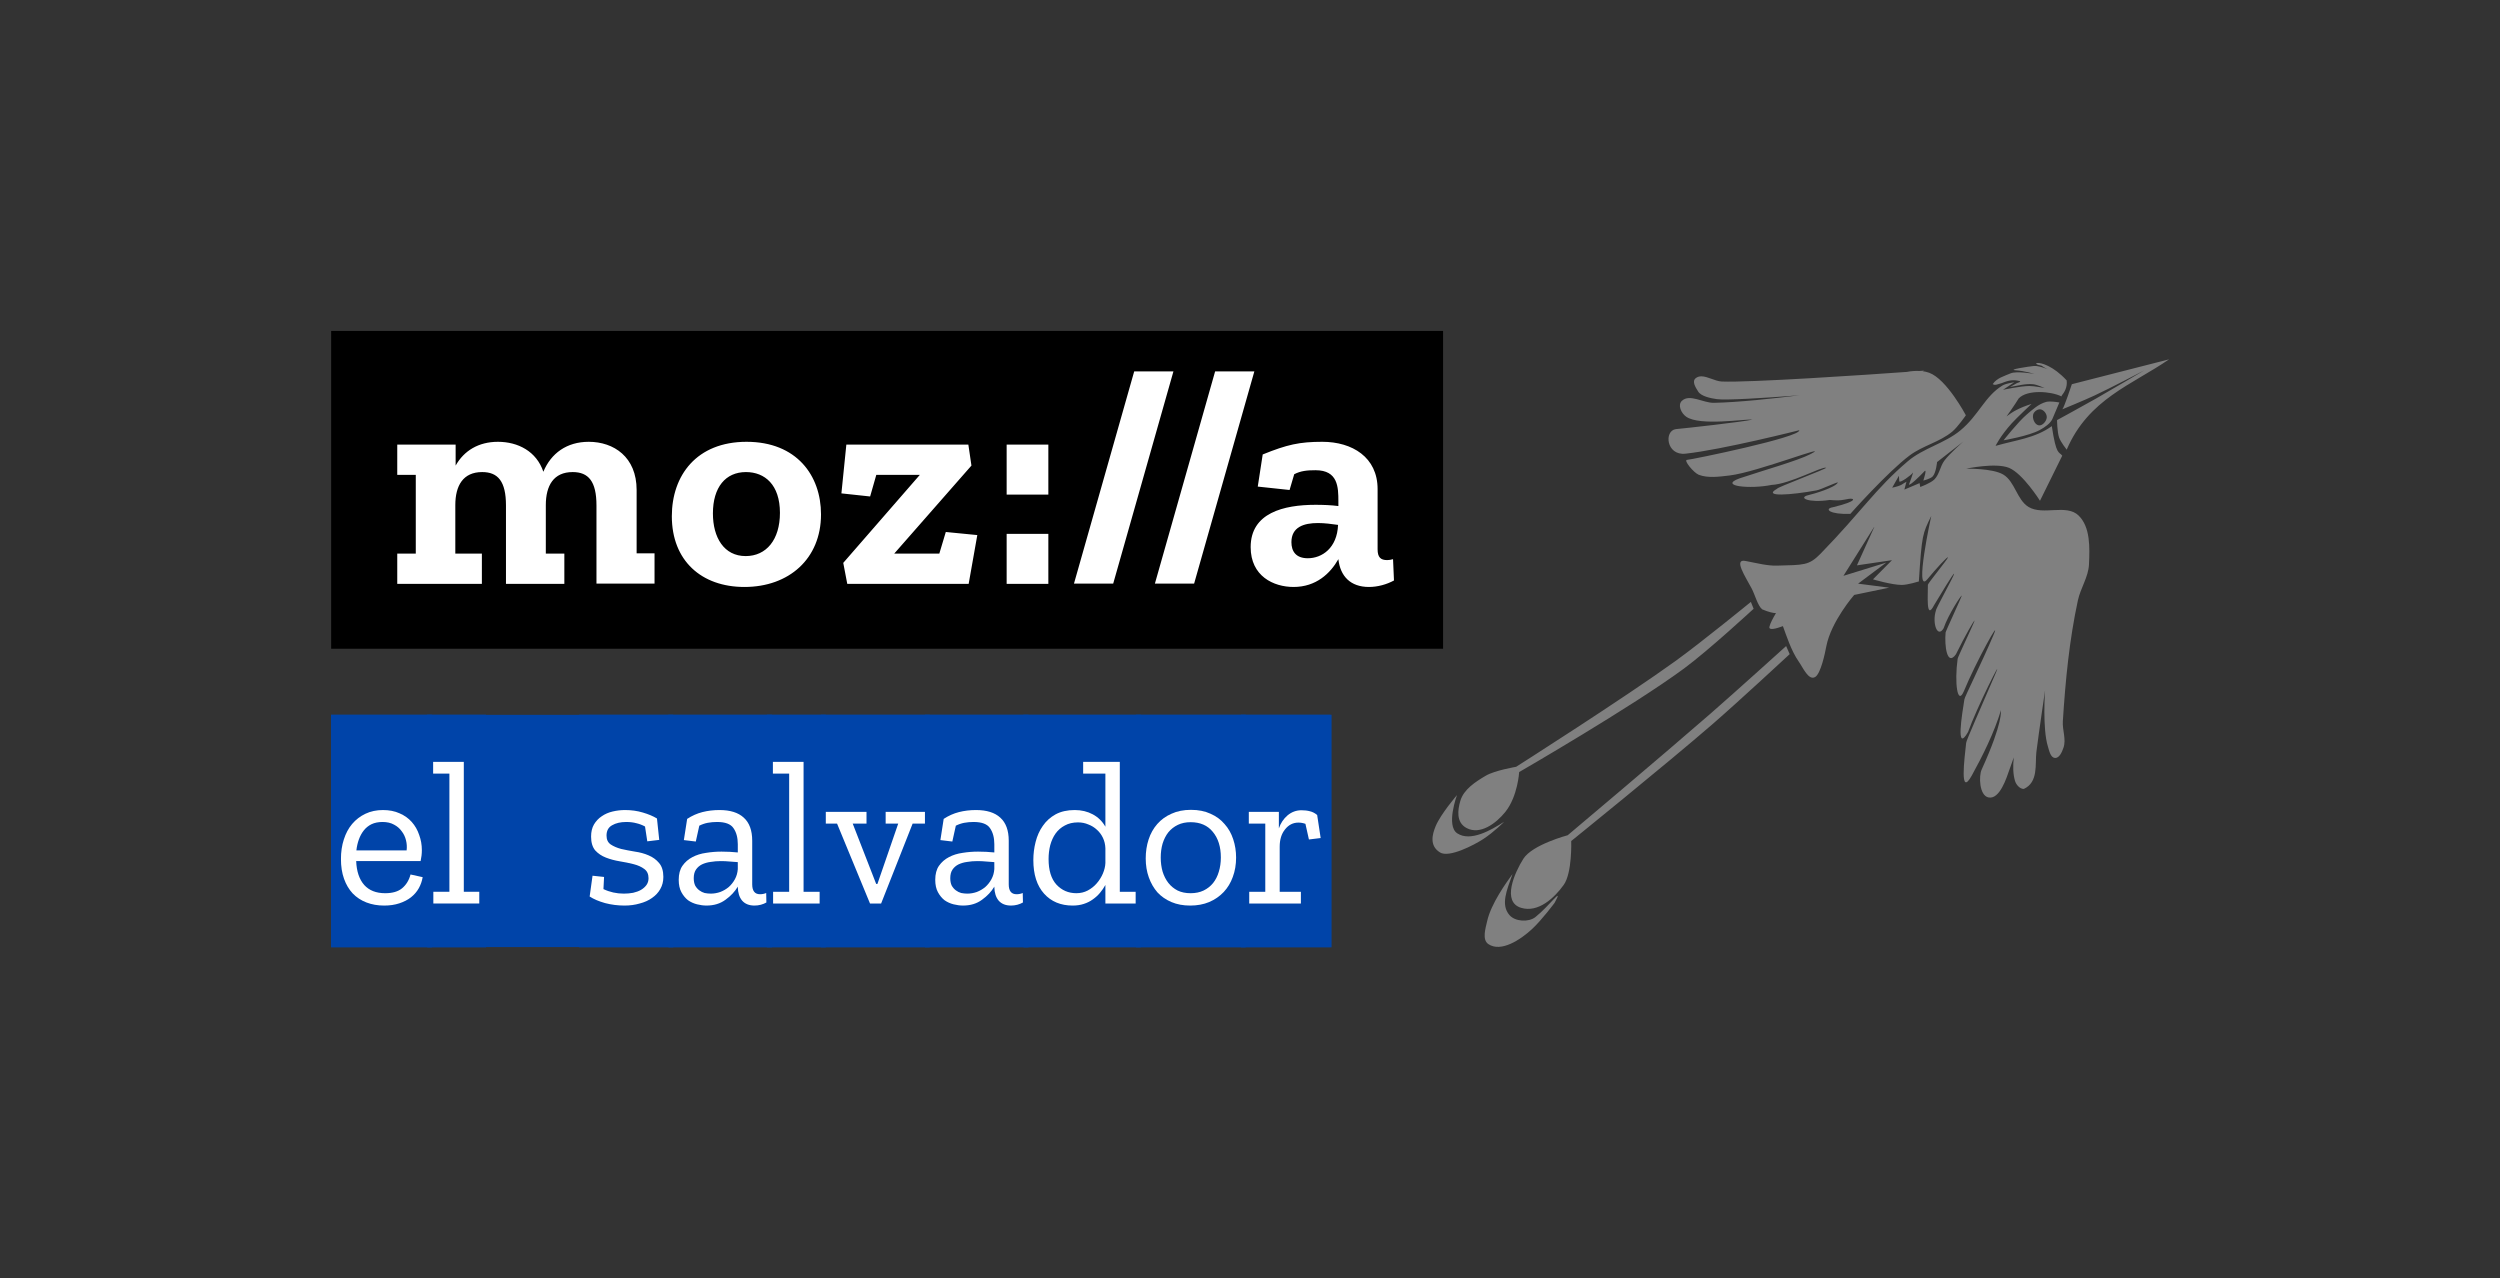 <?xml version="1.0" encoding="UTF-8" standalone="no"?>
<!-- Created with Inkscape (http://www.inkscape.org/) -->

<svg
   xmlns:dc="http://purl.org/dc/elements/1.1/"
   xmlns:cc="http://creativecommons.org/ns#"
   xmlns:rdf="http://www.w3.org/1999/02/22-rdf-syntax-ns#"
   xmlns:svg="http://www.w3.org/2000/svg"
   xmlns="http://www.w3.org/2000/svg"
   xmlns:sodipodi="http://sodipodi.sourceforge.net/DTD/sodipodi-0.dtd"
   xmlns:inkscape="http://www.inkscape.org/namespaces/inkscape"
   id="svg2"
   version="1.1"
   inkscape:version="0.92.2 (unknown)"
   width="1340.28"
   height="685.281"
   viewBox="0 0 1256.513 642.451"
   sodipodi:docname="logoElSalvador_MozillaCOLOR.svg"
   inkscape:export-filename="/media/keik/Datos/GITHUB/logosMozCA/PorPais/El Salvador/LogoElSalvador_MozillaCOLOR.png"
   inkscape:export-xdpi="300"
   inkscape:export-ydpi="300">
  <rect x="0" y="0" width="1256.513" height="642.451" fill="#333333" stroke="none"/>
  <title
     id="title4536">LogoMozillaHonduras</title>
  <defs
     id="defs6" />
  <sodipodi:namedview
     pagecolor="#ffffff"
     bordercolor="#666666"
     borderopacity="1"
     objecttolerance="10"
     gridtolerance="10"
     guidetolerance="10"
     inkscape:pageopacity="0"
     inkscape:pageshadow="2"
     inkscape:window-width="1332"
     inkscape:window-height="715"
     id="namedview4"
     showgrid="false"
     showborder="true"
     inkscape:zoom="0.53943936"
     inkscape:cx="670.1402"
     inkscape:cy="342.64026"
     inkscape:window-x="34"
     inkscape:window-y="0"
     inkscape:window-maximized="1"
     inkscape:current-layer="layer2"
     borderlayer="true"
     inkscape:showpageshadow="false"
     units="px"
     showguides="false"
     fit-margin-top="0"
     fit-margin-left="0"
     fit-margin-right="0"
     fit-margin-bottom="0"
     inkscape:guide-bbox="true"
     inkscape:measure-start="0,0"
     inkscape:measure-end="0,0">
    <sodipodi:guide
       position="1090.197,627.512"
       orientation="1,0"
       id="guide1228"
       inkscape:locked="false" />
    <sodipodi:guide
       position="166.316,476.135"
       orientation="1,0"
       id="guide1321"
       inkscape:locked="false" />
    <sodipodi:guide
       position="1090.197,476.135"
       orientation="0,1"
       id="guide1343"
       inkscape:locked="false" />
    <sodipodi:guide
       position="1090.197,166.316"
       orientation="0,1"
       id="guide1345"
       inkscape:locked="false" />
  </sodipodi:namedview>
  <g
     inkscape:groupmode="layer"
     id="layer2"
     inkscape:label="Layer 2"
     style="opacity:1"
     transform="translate(-29.084,391.354)">
    <path
       style="display:inline;opacity:1;fill:#808080;fill-opacity:1;fill-rule:nonzero;stroke:none;stroke-width:11.524;stroke-linecap:round;stroke-linejoin:round;stroke-miterlimit:4;stroke-dasharray:none;stroke-dashoffset:0;stroke-opacity:1"
       d="m 884.231,-202.213 c -1.048,-0.008 -2.024,0.247 -2.888,0.949 -1.988,1.615 -0.096,4.56 1.247,6.698 1.548,2.465 6.454,3.396 9.347,3.814 4.434,0.641 23.545,-0.517 41.617,-1.942 -12.954,1.615 -30.856,3.575 -43.093,3.799 -5.354,0.098 -12.121,-4.664 -16.038,-1.013 -2.253,2.1 -0.379,6.22 2.143,7.989 6.889,4.83 29.847,1.039 33.292,1.463 -4.874,1.152 -33.644,4.343 -38.433,4.772 -6.107,0.761 -4.902,13.399 4.77,12.352 18.579,-2.011 57.192,-11.79 57.192,-11.79 1.028,3.473 -54.691,14.909 -56.324,14.885 -2.123,-0.032 3.318,6.543 5.818,7.505 4.655,1.793 10.432,0.948 15.596,0.337 13.823,-1.637 52.775,-16.971 40.383,-10.63 -6.42,3.285 -23.699,8.136 -35.469,12.095 -10.867,3.943 5.5,5.486 16.031,3.303 9.587,-0.486 25.216,-9.381 27.469,-8.637 0.893,0.295 -25.476,10.197 -24.551,10.51 -7.954,4.398 7.255,3.146 19.667,0.88 2.247,-0.352 11.272,-4.753 10.753,-3.891 -1.548,2.569 -12.035,5.627 -14.67,6.236 -5.61,1.296 -0.091,4.069 10.603,2.454 5.784,0.521 6.863,-0.111 9.506,-0.548 2.957,-0.49 5.146,1.036 -7.945,4.214 -4.563,0.801 -1.509,3.731 8.823,3.318 0,0 18.617,-20.965 29.755,-29.325 6.552,-4.918 15.152,-6.757 21.453,-11.992 2.745,-2.28 6.851,-8.23 6.851,-8.23 0,0 -9.598,-18.167 -18.447,-21.366 -1.073,-0.388 -2.167,-0.634 -3.263,-0.792 0.05,-0.018 0.799,-0.282 0.799,-0.282 -0.108,0.013 -2.101,0.149 -2.485,0.181 -2.052,-0.105 -4.127,0.047 -6.228,0.461 -19.739,1.441 -79.314,5.438 -93.047,4.835 -3.308,-0.145 -7.091,-2.586 -10.234,-2.612 z m 168.812,-6.717 c -1.106,0.108 -0.663,0.845 2.115,1.352 0,0 1.876,1.323 3.181,1.862 1.305,0.539 -4.307,-2.009 -7.079,-1.695 -2.772,0.314 -13.523,1.875 -9.077,2.167 4.447,0.292 9.382,1.815 9.382,1.815 0,0 -8.947,-1.603 -11.989,-0.262 -3.042,1.341 -6.784,2.246 -8.932,5.368 1.125,0.894 2.53,0.008 4.516,-0.471 3.614,-1.51 5.998,-1.869 9.286,-0.952 -0.059,0.611 -1.084,0.627 -1.627,0.933 -1.162,0.655 -3.499,1.944 -3.499,1.944 3.959,-0.605 7.775,-1.775 11.671,-1.369 1.996,0.208 5.706,1.919 5.706,1.919 0,0 -5.074,-1.046 -7.644,-1.033 -4.465,0.022 -13.255,1.925 -13.255,1.925 l 5.702,-3.825 c 0,0 -4.186,0.58 -5.945,1.643 -8.864,5.356 -11.894,14.944 -21.261,22.655 -7.843,6.456 -18.549,8.819 -26.295,15.39 -16.298,13.828 -23.324,25.388 -43.87,46.471 -5.951,6.107 -8.542,5.625 -21.881,6.025 -4.922,0.148 -9.948,-1.226 -15.961,-2.36 -6.013,-1.135 0.011,7.862 3.173,13.81 1.708,3.213 3.062,8.774 5.331,10.534 3.325,1.399 5.453,1.862 6.907,1.891 -1.426,2.374 -2.869,5.022 -3.291,6.809 -0.501,2.122 3.617,0.904 6.777,-0.274 1.519,4.098 4.167,12.463 7.907,17.753 2.192,3.101 4.97,9.729 8.265,7.84 2.875,-1.648 5.002,-12.108 5.622,-15.364 2.399,-12.589 14.026,-25.906 14.026,-25.906 l 17.574,-3.649 -15.608,-2.015 14.132,-10.576 -21.502,6.64 15.73,-25.032 -8.941,19.764 17.611,-2.599 -9.554,9.637 c 0,0 9.603,2.835 14.538,2.804 2.9,-0.018 8.524,-1.753 8.524,-1.753 1.527,-23.888 1.856,-23.881 6.232,-32.932 0,0 -8.742,40.047 -1.975,31.842 4.316,-5.234 10.288,-11.726 10.374,-11.001 0.079,0.67 -10.199,13.158 -10.091,13.768 0.108,4.549 -1.143,18.5 3.104,10.261 3.07,-5.06 9.828,-16.365 10.063,-15.816 0.266,0.62 -9.345,17.803 -9.118,18.442 -2.023,6.232 0.692,14.199 3.831,9.013 2.338,-6.907 8.939,-16.892 9.142,-16.476 0.138,0.283 -8.259,18.299 -8.121,18.58 -0.608,6.407 0.669,17.286 5.19,10.923 4.684,-9.543 9.242,-17.299 9.369,-16.966 0.161,0.421 -8.661,18.828 -8.512,19.257 -1.663,12.23 -0.048,23.696 3.115,16.32 5.946,-14.539 19.096,-38.171 14.928,-28.34 -6.03,14.226 -14.698,31.534 -14.649,32.413 -1.05,6.748 -4.609,27.573 1.848,16.382 4.143,-11.767 18.171,-39.605 13.83,-29.434 -7.454,17.466 -14.856,33.918 -14.791,34.905 -0.843,7.874 -3.442,27.735 2.833,16.407 5.271,-9.516 11.383,-21.771 14.674,-32.887 -0.214,0.509 1.371,5.506 -9.732,29.94 -1.442,3.11 -1.238,12.998 3.458,13.958 5.697,1.165 9.163,-10.108 10.505,-13.928 0.758,-2.159 1.46,-4.065 2.207,-6.169 -0.486,4.33 -0.397,8.38 0.599,11.757 0.568,1.925 2.425,4.104 4.432,4.069 7.395,-3.35 5.628,-12.452 6.315,-18.495 1.306,-10.341 4.363,-30.96 4.363,-30.96 0,0 -1.359,19.149 1.433,28.107 0.672,2.157 1.304,5.608 3.558,5.766 2.227,0.156 3.546,-3.044 4.278,-5.154 1.448,-4.172 -0.604,-8.833 -0.325,-13.24 1.315,-20.736 3.273,-40.82 7.559,-60.782 1.325,-6.172 5.303,-11.79 5.581,-18.096 0.37,-8.384 0.786,-18.814 -5.278,-24.616 -6.112,-5.847 -17.749,0.101 -25.021,-4.219 -5.964,-3.543 -6.871,-12.864 -12.857,-16.37 -5.422,-3.175 -18.627,-2.9 -18.627,-2.9 0,0 15.004,-3.206 21.655,-0.399 6.957,2.936 15.507,16.52 15.507,16.52 l 11.19,-22.683 c -1.677,-2.144 -3.028,0.099 -5.251,-14.832 -8.291,6.057 -18.339,7.042 -28.263,9.925 0,0 2.316,-4.923 8.208,-11.434 2.322,-2.566 9.868,-9.665 9.868,-9.665 0,0 -3.996,1.315 -5.882,2.234 -2.335,1.137 -3.159,1.448 -6.669,4.032 0,0 4.193,-5.825 6.089,-9.008 4.284,-4.542 16.171,-3.669 21.478,-1.029 0.079,-0.158 0.123,-0.312 0.198,-0.467 1.034,-1.333 2.936,-3.915 2.441,-7.569 -6.773,-7.365 -12.912,-8.945 -14.755,-8.765 z m 66.238,-1.828 -48.879,12.502 c 0,0 -3.922,11.916 -4.778,12.617 0,0 10.847,-4.445 16.158,-6.923 8.458,-3.945 24.985,-12.639 24.985,-12.639 0,0 -16.14,9.57 -24.295,14.209 -6.456,3.672 -19.5,10.782 -19.5,10.782 0,0 0.058,6.026 1.045,8.817 0.793,2.244 3.802,6.041 3.802,6.041 10.933,-25.537 32.913,-32.602 51.462,-45.406 z m -59.862,21.208 c -0.725,1.4e-4 -1.416,0.057 -1.951,0.203 -3.747,1.026 -6.811,3.822 -9.762,6.349 -4.401,3.769 -11.613,12.939 -11.613,12.939 0,0 12.639,-2.138 18.163,-5.153 2.498,-1.364 5.42,-3.321 6.405,-5.65 1.584,-3.745 3.465,-8.206 3.465,-8.206 0,0 -2.533,-0.486 -4.706,-0.482 z m -4.826,3.931 c 1.783,0.233 3.336,2.383 3.209,4.106 -0.133,1.808 -2.106,4.199 -3.977,3.947 -2.125,-0.286 -3.381,-3.474 -2.862,-5.48 0.359,-1.39 2.156,-2.765 3.63,-2.573 z m -38.741,16.199 c 0,0 -6.885,6.003 -9.568,9.653 -2.093,2.848 -2.466,6.871 -4.962,9.373 -1.901,1.906 -7.122,3.796 -7.122,3.796 l -0.33,-1.931 -7.649,3.248 1.048,-3.942 c -2.047,0.98 -1.858,1.868 -7.172,2.987 l 3.394,-5.987 0.172,2.794 c 0.345,1.039 6.08,-3.156 6.822,-4.309 0.589,-0.914 -1.94,5.925 -1.94,5.925 0.487,0.636 5.732,-4.468 7.751,-6.661 1.518,-1.649 -0.538,4.649 -0.538,4.649 0,0 3.625,-0.835 4.775,-2.149 1.636,-1.871 2.128,-7.15 2.128,-7.15 z m -106.77,80.583 c 0,0 -24.763,20.227 -37.712,29.582 -26.037,18.812 -80.277,53.297 -80.277,53.297 0,0 -10.701,1.794 -15.271,4.489 -5.155,3.041 -11.099,6.88 -12.768,12.628 -1.302,4.486 -2.245,10.796 3.136,13.661 6.739,3.589 14.773,-2.197 19.529,-8.17 6.214,-7.804 6.905,-19.962 6.905,-19.962 0,0 56.577,-32.685 82.825,-52.024 12.381,-9.122 35.011,-30.045 35.011,-30.045 z m 17.723,22.193 c 0,0 -25.116,22.709 -37.875,33.84 -23.722,20.694 -71.903,61.237 -71.903,61.237 0,0 -17.81,4.721 -22.301,11.841 -4.391,6.961 -10.988,21.738 -1.057,24.669 8.563,2.528 16.618,-4.962 21.331,-11.529 4.349,-6.06 3.782,-22.059 3.782,-22.059 0,0 47.8,-38.627 71.018,-58.744 13.195,-11.433 38.786,-35.193 38.786,-35.193 z M 761.369,8.258 c 0,0 -8.183,9.503 -10.725,15.634 -1.71,4.125 -3.222,9.877 2.223,13.212 4.585,2.808 17.218,-3.8 21.715,-6.747 5.566,-3.648 10.496,-8.686 10.496,-8.686 -6.718,4.304 -16.921,10.168 -23.549,5.826 C 755.691,23.674 761.369,8.258 761.369,8.258 Z m 27.916,39.668 c -3.113,4.274 -10.724,14.828 -12.709,23.514 -0.869,3.805 -2.682,9.502 0.544,11.699 6.383,4.346 16.244,-2.251 21.916,-7.491 5.04,-4.656 11.398,-13.238 11.398,-13.238 4.923,-9.059 -2.65,1.6 -9.652,7.163 -3.414,2.712 -10.201,2.302 -13.042,-1.005 -4.495,-5.234 -1.39,-12.393 1.545,-20.642 z"
       id="path4155"
       inkscape:connector-curvature="0"
       sodipodi:nodetypes="ccccccccccscccacccccccsccccccccccccccccccccccccccccccccscccccccccccccccccccccccccccccccccccccccccccsccacccccccccccsccccccccccccccccccccccccsccccccccccccccccccccccccccccccccccccccccsccscccsccsccccccccccscccccccccc" />
    <g
       id="g1712">
      <g
         id="g824"
         style="opacity:1"
         transform="matrix(1.494,0,0,1.494,-627.296,-254.583)">
        <rect
           x="550.749"
           id="rect4"
           height="106.921"
           width="374.068"
           y="19.779"
           style="opacity:1;stroke-width:1.039" />
        <path
           style="opacity:1;fill:#ffffff;stroke-width:1.039"
           inkscape:connector-curvature="0"
           id="path6"
           d="m 907.985,96.567 c -0.727,0.208 -1.351,0.312 -1.974,0.312 -2.182,0 -3.221,-0.935 -3.221,-3.637 V 72.98 c 0,-10.703 -8.52,-15.898 -18.599,-15.898 -7.689,0 -11.846,0.935 -20.054,4.26 l -1.663,10.806 10.703,1.143 1.559,-5.299 c 2.182,-1.143 4.364,-1.351 7.17,-1.351 7.585,0 7.689,5.715 7.689,10.495 v 1.559 c -2.39,-0.312 -5.092,-0.416 -7.689,-0.416 -10.703,0 -21.821,2.702 -21.821,14.235 0,9.767 7.689,13.404 14.443,13.404 7.585,0 12.365,-4.572 15.067,-9.352 0.623,5.715 4.052,9.352 10.287,9.352 2.909,0 5.923,-0.831 8.417,-2.182 z m -28.679,-0.312 c -4.052,0 -5.507,-2.39 -5.507,-5.403 0,-5.091 4.156,-6.442 8.936,-6.442 2.182,0 4.572,0.312 6.754,0.623 -0.312,7.793 -5.403,11.222 -10.183,11.222 z M 861.33,33.391 841.068,104.775 h -13.196 l 20.262,-71.385 z m -27.224,0 -20.262,71.385 H 800.648 L 820.91,33.391 Z m -56.11,24.626 h 14.028 v 16.833 h -14.028 z m 0,30.029 h 14.028 v 16.833 h -14.028 z m -20.47,-0.623 10.599,1.039 -2.909,16.417 h -40.836 l -1.351,-7.066 25.769,-29.614 H 734.147 l -2.078,7.274 -9.663,-1.039 1.663,-16.417 h 41.044 l 1.039,7.066 -25.977,29.614 h 15.171 z m -67.021,-30.341 c -16.833,0 -25.146,11.326 -25.146,25.042 0,14.963 9.975,23.795 24.418,23.795 14.963,0 25.769,-9.456 25.769,-24.418 0,-13.092 -8.209,-24.418 -25.042,-24.418 z m -0.312,38.446 c -7.274,0 -11.014,-6.234 -11.014,-14.339 0,-8.832 4.26,-13.924 11.118,-13.924 6.338,0 11.43,4.26 11.43,13.716 0,9.04 -4.572,14.547 -11.534,14.547 z m -36.887,-0.935 h 6.234 V 104.775 H 640.006 V 78.487 c 0,-8.105 -2.702,-11.222 -8.001,-11.222 -6.442,0 -9.04,4.572 -9.04,11.118 v 16.314 h 6.234 v 10.183 h -19.639 V 78.487 c 0,-8.105 -2.702,-11.222 -8.001,-11.222 -6.442,0 -9.04,4.572 -9.04,11.118 v 16.314 h 8.936 V 104.879 H 572.986 V 94.696 H 579.22 V 68.2 h -6.234 V 58.017 h 19.639 v 7.066 c 2.806,-4.988 7.689,-8.001 14.235,-8.001 6.754,0 12.988,3.221 15.274,10.079 2.598,-6.234 7.897,-10.079 15.274,-10.079 8.417,0 16.106,5.091 16.106,16.21 v 21.301 z"
           class="st0" />
      </g>
      <g
         transform="matrix(1.139,0,0,1.139,-599.641,-95.528)"
         id="g1546">
        <rect
           style="opacity:1;fill:#0044a9;fill-opacity:1;stroke:none;stroke-width:2.323;stroke-linecap:round;stroke-linejoin:round;stroke-miterlimit:4;stroke-dasharray:none;stroke-opacity:1;paint-order:stroke markers fill"
           id="rect4489-4-9"
           width="441.005"
           height="102.483"
           x="698.057"
           y="55.713" />
        <rect
           style="opacity:1;fill:#ffffff;fill-opacity:1;stroke:none;stroke-width:0.791;stroke-linecap:round;stroke-linejoin:round;stroke-miterlimit:4;stroke-dasharray:none;stroke-opacity:1;paint-order:stroke markers fill"
           id="rect4489-4"
           width="61.193"
           height="85.623"
           x="702.313"
           y="65.622" />
        <rect
           style="opacity:1;fill:#ffffff;fill-opacity:1;stroke:none;stroke-width:1.83;stroke-linecap:round;stroke-linejoin:round;stroke-miterlimit:4;stroke-dasharray:none;stroke-opacity:1;paint-order:stroke markers fill"
           id="rect4489"
           width="327.54"
           height="85.623"
           x="808.438"
           y="67.708" />
        <g
           aria-label="el  salvador"
           style="font-style:normal;font-weight:normal;font-size:90.843px;line-height:1;font-family:sans-serif;text-align:center;letter-spacing:0px;word-spacing:0px;text-anchor:middle;opacity:1;fill:#0044a9;fill-opacity:1;stroke:none;stroke-width:9.733"
           id="text4512">
          <path
             inkscape:connector-curvature="0"
             d="m 733.154,126.155 q -0.999,3.815 -3.725,6.086 -2.634,2.18 -7.449,2.18 -5.996,0 -9.266,-3.634 -3.27,-3.725 -3.543,-10.538 h 28.434 q 0.545,-2.453 0.545,-4.815 0,-3.543 -1.181,-6.722 -1.09,-3.27 -3.27,-5.723 -2.18,-2.453 -5.36,-3.815 -3.179,-1.453 -7.358,-1.453 -4.27,0 -7.722,1.635 -3.452,1.635 -5.905,4.542 -2.362,2.816 -3.634,6.813 -1.272,3.906 -1.272,8.63 0,4.905 1.363,8.721 1.363,3.815 3.815,6.45 2.544,2.634 6.086,3.997 3.543,1.363 7.812,1.363 3.725,0 6.722,-0.999 2.998,-0.999 5.087,-2.634 2.18,-1.726 3.452,-3.997 1.272,-2.271 1.726,-4.905 z m -23.892,-10.629 q 0.273,-2.544 1.09,-4.815 0.818,-2.271 2.18,-3.997 1.363,-1.726 3.361,-2.725 2.089,-0.999 4.906,-0.999 2.998,0 5.087,1.181 2.089,1.09 3.361,2.907 1.363,1.726 1.908,3.997 0.545,2.18 0.273,4.451 z M 698.088,55.661 h 44.513 V 158.313 h -44.513 z"
             style="font-style:normal;font-variant:normal;font-weight:normal;font-stretch:normal;font-family:'Zilla Slab Highlight';-inkscape-font-specification:'Zilla Slab Highlight';fill:#0044a9;fill-opacity:1;stroke-width:9.733"
             id="path1510" />
          <path
             inkscape:connector-curvature="0"
             d="m 763.749,138.964 v -5.178 h -7.086 V 76.464 h -13.536 v 5.178 h 7.177 v 52.144 h -7.086 v 5.178 z M 740.493,55.661 h 25.981 V 158.313 h -25.981 z"
             style="font-style:normal;font-variant:normal;font-weight:normal;font-stretch:normal;font-family:'Zilla Slab Highlight';-inkscape-font-specification:'Zilla Slab Highlight';fill:#0044a9;fill-opacity:1;stroke-width:9.733"
             id="path1512" />
          <path
             inkscape:connector-curvature="0"
             d="m 844.716,127.245 q 0,-3.997 -1.908,-6.177 -1.817,-2.18 -4.633,-3.361 -2.725,-1.181 -5.996,-1.635 -3.27,-0.545 -6.086,-1.181 -2.725,-0.727 -4.633,-1.999 -1.817,-1.272 -1.817,-3.906 0,-3.179 2.453,-4.542 2.453,-1.453 6.268,-1.453 2.453,0 4.451,0.545 1.999,0.454 3.815,1.453 l 0.999,6.541 5.269,-0.636 -0.999,-9.448 q -2.544,-1.544 -6.268,-2.634 -3.634,-1.09 -7.812,-1.09 -2.725,0 -5.451,0.636 -2.725,0.636 -4.815,2.089 -2.089,1.363 -3.452,3.634 -1.272,2.18 -1.272,5.36 0,3.906 1.817,6.086 1.908,2.089 4.724,3.179 2.816,1.09 6.086,1.635 3.361,0.545 6.177,1.272 2.816,0.727 4.633,2.089 1.908,1.363 1.908,4.088 0,1.726 -0.908,2.998 -0.908,1.272 -2.453,2.18 -1.453,0.818 -3.452,1.272 -1.999,0.363 -4.088,0.363 -4.815,0 -8.993,-1.999 l 0.273,-5.36 -5.087,-0.545 -1.272,9.175 q 2.634,1.726 6.813,2.907 4.179,1.09 8.539,1.09 3.634,0 6.722,-0.908 3.179,-0.818 5.451,-2.453 2.362,-1.635 3.634,-3.906 1.363,-2.362 1.363,-5.36 z M 807.561,55.661 h 41.515 V 158.313 h -41.515 z"
             style="font-style:normal;font-variant:normal;font-weight:normal;font-stretch:normal;font-family:'Zilla Slab Highlight';-inkscape-font-specification:'Zilla Slab Highlight';fill:#0044a9;fill-opacity:1;stroke-width:9.733"
             id="path1514" />
          <path
             inkscape:connector-curvature="0"
             d="m 846.95,55.661 h 45.694 V 158.313 h -45.694 z m 6.813,55.323 5.269,0.636 1.544,-6.995 q 1.817,-0.908 3.725,-1.272 1.999,-0.363 4.088,-0.363 5.451,0 7.267,2.725 1.908,2.725 1.908,7.086 v 3.634 q -1.635,-0.182 -3.543,-0.273 -1.817,-0.091 -3.634,-0.091 -3.452,0 -6.813,0.545 -3.361,0.454 -6.086,1.908 -2.634,1.363 -4.36,3.815 -1.635,2.362 -1.635,6.177 0,3.27 1.181,5.451 1.181,2.18 2.907,3.543 1.817,1.272 3.997,1.817 2.18,0.545 4.179,0.545 4.906,0 8.358,-2.544 3.543,-2.544 5.451,-5.814 v 0.182 q 0.091,3.815 1.908,5.996 1.908,2.18 5.451,2.18 1.453,0 2.816,-0.363 1.363,-0.363 2.453,-0.999 l -0.091,-4.179 q -1.272,0.545 -2.725,0.545 -3.452,0 -3.452,-4.36 v -19.259 q 0,-6.813 -3.725,-10.174 -3.634,-3.361 -10.719,-3.361 -3.997,0 -7.54,0.908 -3.543,0.908 -6.722,2.998 z m 23.801,12.809 q -0.182,2.453 -1.272,4.451 -1.09,1.999 -2.725,3.452 -1.635,1.363 -3.725,2.18 -2.089,0.727 -4.179,0.727 -1.363,0 -2.725,-0.273 -1.272,-0.363 -2.362,-1.181 -1.09,-0.818 -1.817,-2.089 -0.636,-1.363 -0.636,-3.27 0,-2.362 0.999,-3.815 0.999,-1.453 2.634,-2.271 1.726,-0.818 3.815,-1.09 2.18,-0.363 4.451,-0.363 2.089,0 3.906,0.182 1.908,0.091 3.634,0.273 z"
             style="font-style:normal;font-variant:normal;font-weight:normal;font-stretch:normal;font-family:'Zilla Slab Highlight';-inkscape-font-specification:'Zilla Slab Highlight';fill:#0044a9;fill-opacity:1;stroke-width:9.733"
             id="path1516" />
          <path
             inkscape:connector-curvature="0"
             d="m 913.675,138.964 v -5.178 h -7.086 V 76.464 h -13.536 v 5.178 h 7.177 v 52.144 h -7.086 v 5.178 z M 890.419,55.661 h 25.981 V 158.313 h -25.981 z"
             style="font-style:normal;font-variant:normal;font-weight:normal;font-stretch:normal;font-family:'Zilla Slab Highlight';-inkscape-font-specification:'Zilla Slab Highlight';fill:#0044a9;fill-opacity:1;stroke-width:9.733"
             id="path1518" />
          <path
             inkscape:connector-curvature="0"
             d="m 960.524,103.717 v -5.178 h -17.714 v 5.178 h 5.541 l -9.175,26.617 h -0.545 l -10.356,-26.617 h 6.086 v -5.178 h -18.623 v 5.178 h 5.632 l 14.535,35.247 h 4.906 l 13.899,-35.247 z M 914.195,55.661 h 48.056 V 158.313 h -48.056 z"
             style="font-style:normal;font-variant:normal;font-weight:normal;font-stretch:normal;font-family:'Zilla Slab Highlight';-inkscape-font-specification:'Zilla Slab Highlight';fill:#0044a9;fill-opacity:1;stroke-width:9.733"
             id="path1520" />
          <path
             inkscape:connector-curvature="0"
             d="m 960.148,55.661 h 45.694 V 158.313 h -45.694 z m 6.813,55.323 5.269,0.636 1.544,-6.995 q 1.817,-0.908 3.725,-1.272 1.999,-0.363 4.088,-0.363 5.451,0 7.267,2.725 1.908,2.725 1.908,7.086 v 3.634 q -1.635,-0.182 -3.543,-0.273 -1.817,-0.091 -3.634,-0.091 -3.452,0 -6.813,0.545 -3.361,0.454 -6.086,1.908 -2.634,1.363 -4.36,3.815 -1.635,2.362 -1.635,6.177 0,3.27 1.181,5.451 1.181,2.18 2.907,3.543 1.817,1.272 3.997,1.817 2.18,0.545 4.179,0.545 4.906,0 8.358,-2.544 3.543,-2.544 5.451,-5.814 v 0.182 q 0.091,3.815 1.908,5.996 1.908,2.18 5.451,2.18 1.453,0 2.816,-0.363 1.363,-0.363 2.453,-0.999 l -0.091,-4.179 q -1.272,0.545 -2.725,0.545 -3.452,0 -3.452,-4.36 v -19.259 q 0,-6.813 -3.725,-10.174 -3.634,-3.361 -10.719,-3.361 -3.997,0 -7.54,0.908 -3.543,0.908 -6.722,2.998 z m 23.801,12.809 q -0.182,2.453 -1.272,4.451 -1.09,1.999 -2.725,3.452 -1.635,1.363 -3.725,2.18 -2.089,0.727 -4.179,0.727 -1.363,0 -2.725,-0.273 -1.272,-0.363 -2.362,-1.181 -1.09,-0.818 -1.817,-2.089 -0.636,-1.363 -0.636,-3.27 0,-2.362 0.999,-3.815 0.999,-1.453 2.634,-2.271 1.726,-0.818 3.815,-1.09 2.18,-0.363 4.451,-0.363 2.089,0 3.906,0.182 1.908,0.091 3.634,0.273 z"
             style="font-style:normal;font-variant:normal;font-weight:normal;font-stretch:normal;font-family:'Zilla Slab Highlight';-inkscape-font-specification:'Zilla Slab Highlight';fill:#0044a9;fill-opacity:1;stroke-width:9.733"
             id="path1522" />
          <path
             inkscape:connector-curvature="0"
             d="m 1053.127,138.964 v -5.178 h -6.995 V 76.464 h -16.17 v 5.178 h 9.811 v 23.437 q -1.998,-3.543 -5.541,-5.451 -3.543,-1.908 -7.994,-1.908 -4.905,0 -8.448,1.908 -3.452,1.908 -5.632,5.087 -2.18,3.089 -3.179,7.086 -0.999,3.906 -0.999,7.994 0,9.538 4.724,14.807 4.724,5.269 12.627,5.269 2.725,0 4.905,-0.727 2.271,-0.727 3.997,-1.999 1.817,-1.272 3.179,-2.907 1.363,-1.635 2.362,-3.452 v 8.176 z m -13.354,-17.896 q -0.091,2.271 -1.09,4.633 -0.999,2.362 -2.725,4.36 -1.635,1.908 -3.997,3.179 -2.271,1.181 -4.996,1.181 -5.269,0 -8.812,-3.815 -3.452,-3.815 -3.452,-11.264 0,-3.179 0.727,-6.086 0.818,-2.998 2.362,-5.178 1.635,-2.271 4.088,-3.543 2.453,-1.363 5.814,-1.363 2.453,0 4.542,0.908 2.18,0.818 3.815,2.362 1.635,1.453 2.634,3.543 0.999,2.089 1.09,4.633 z m -36.155,-65.407 h 51.78 V 158.313 h -51.78 z"
             style="font-style:normal;font-variant:normal;font-weight:normal;font-stretch:normal;font-family:'Zilla Slab Highlight';-inkscape-font-specification:'Zilla Slab Highlight';fill:#0044a9;fill-opacity:1;stroke-width:9.733"
             id="path1524" />
          <path
             inkscape:connector-curvature="0"
             d="m 1077.553,97.63 q -4.905,0 -8.63,1.726 -3.725,1.635 -6.268,4.542 -2.544,2.907 -3.815,6.813 -1.272,3.906 -1.272,8.358 0,4.542 1.363,8.358 1.363,3.815 3.815,6.632 2.544,2.725 6.177,4.27 3.634,1.544 8.267,1.544 4.633,0 8.357,-1.544 3.815,-1.635 6.45,-4.451 2.635,-2.816 3.997,-6.632 1.454,-3.906 1.454,-8.539 0,-4.27 -1.272,-8.085 -1.272,-3.906 -3.815,-6.722 -2.453,-2.907 -6.177,-4.542 -3.724,-1.726 -8.63,-1.726 z m -0.182,36.791 q -3.27,0 -5.723,-1.181 -2.453,-1.272 -4.088,-3.361 -1.635,-2.089 -2.544,-4.996 -0.818,-2.907 -0.818,-6.177 0,-3.361 0.818,-6.177 0.908,-2.907 2.544,-4.996 1.726,-2.089 4.179,-3.27 2.453,-1.181 5.632,-1.181 6.359,0 9.811,4.27 3.543,4.27 3.543,11.264 0,3.452 -0.908,6.359 -0.818,2.816 -2.544,4.996 -1.726,2.089 -4.179,3.27 -2.453,1.181 -5.723,1.181 z m -24.073,-78.761 h 48.419 V 158.313 h -48.419 z"
             style="font-style:normal;font-variant:normal;font-weight:normal;font-stretch:normal;font-family:'Zilla Slab Highlight';-inkscape-font-specification:'Zilla Slab Highlight';fill:#0044a9;fill-opacity:1;stroke-width:9.733"
             id="path1526" />
          <path
             inkscape:connector-curvature="0"
             d="m 1126.314,97.812 q -3.452,0 -6.177,2.271 -2.634,2.271 -3.815,5.723 v -7.267 h -13.263 v 5.178 h 7.267 v 30.069 h -7.086 v 5.178 h 22.802 v -5.178 h -9.357 v -19.895 q 0,-4.724 2.362,-7.631 2.362,-2.998 5.905,-2.998 1.544,0 3.089,0.545 l 1.544,6.904 5.178,-0.636 -1.544,-10.174 q -1.544,-1.272 -3.179,-1.635 -1.635,-0.454 -3.725,-0.454 z M 1099.606,55.661 h 39.971 V 158.313 h -39.971 z"
             style="font-style:normal;font-variant:normal;font-weight:normal;font-stretch:normal;font-family:'Zilla Slab Highlight';-inkscape-font-specification:'Zilla Slab Highlight';fill:#0044a9;fill-opacity:1;stroke-width:9.733"
             id="path1528" />
        </g>
      </g>
    </g>
  </g>
</svg>
